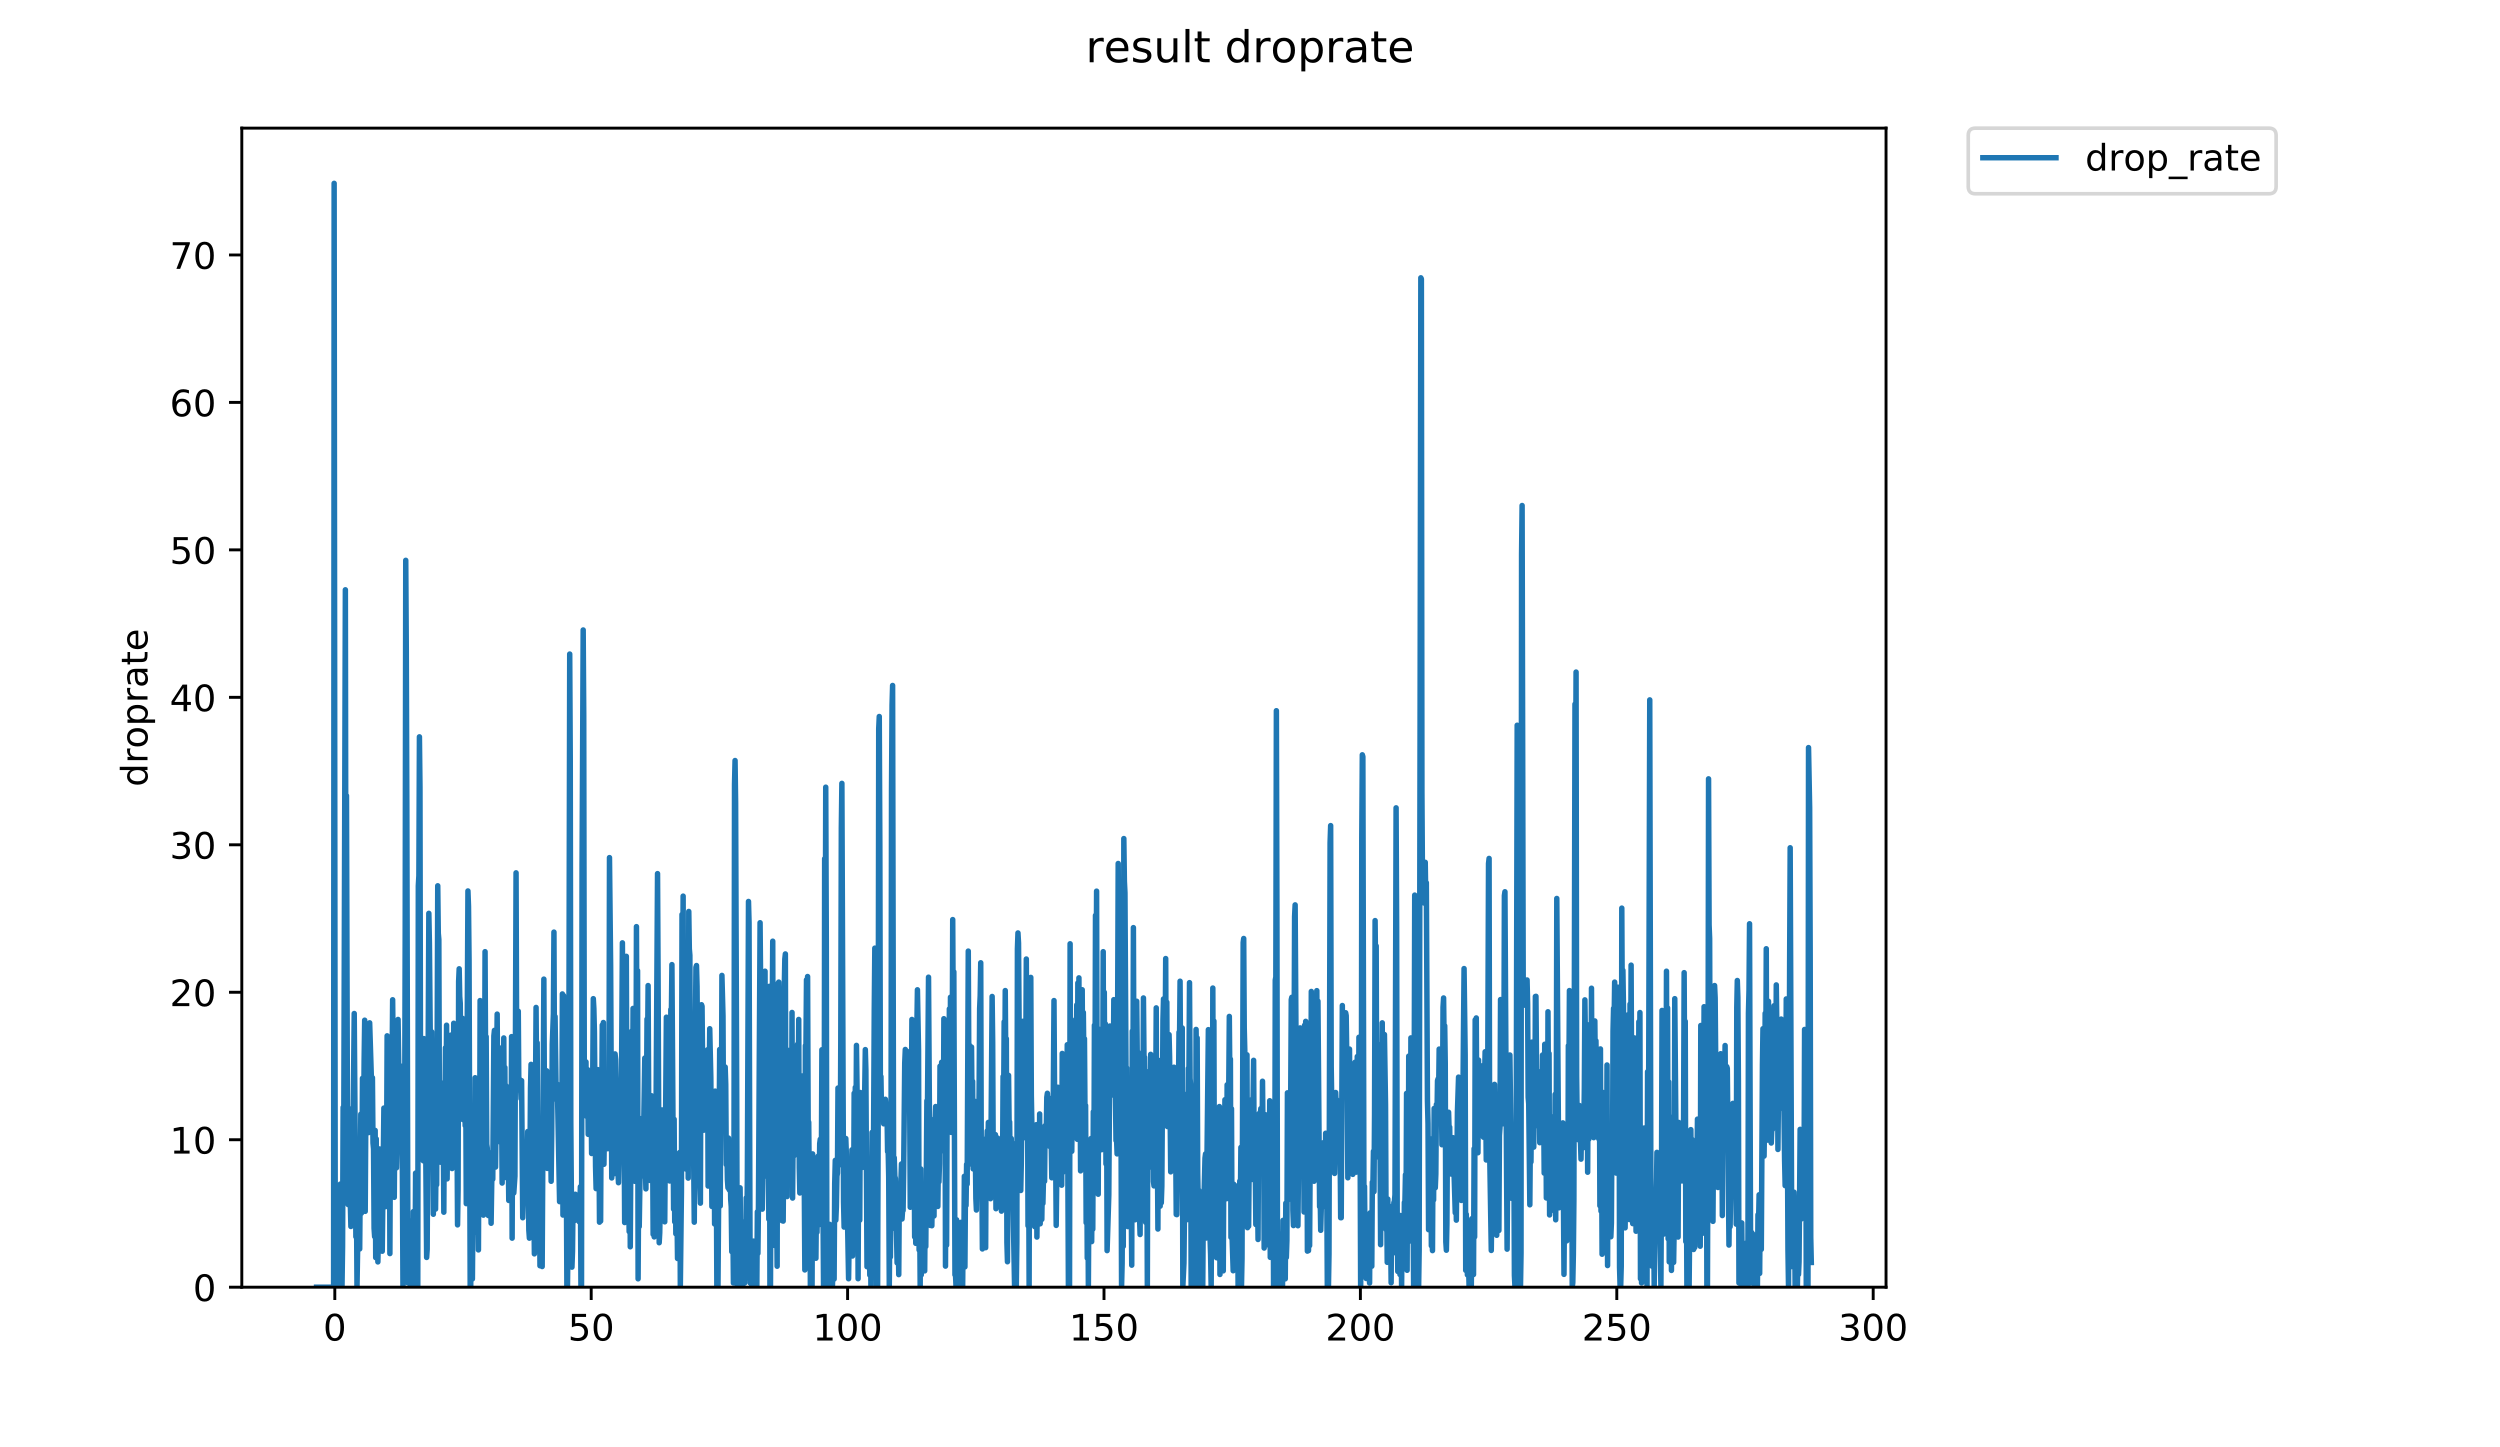<?xml version="1.0" encoding="utf-8" standalone="no"?>
<!DOCTYPE svg PUBLIC "-//W3C//DTD SVG 1.1//EN"
  "http://www.w3.org/Graphics/SVG/1.1/DTD/svg11.dtd">
<!-- Created with matplotlib (https://matplotlib.org/) -->
<svg height="396pt" version="1.1" viewBox="0 0 684 396" width="684pt" xmlns="http://www.w3.org/2000/svg" xmlns:xlink="http://www.w3.org/1999/xlink">
 <defs>
  <style type="text/css">
*{stroke-linecap:butt;stroke-linejoin:round;}
  </style>
 </defs>
 <g id="figure_1">
  <g id="patch_1">
   <path d="M 0 396 
L 684 396 
L 684 0 
L 0 0 
z
" style="fill:#ffffff;"/>
  </g>
  <g id="axes_1">
   <g id="patch_2">
    <path d="M 66.159 352.174 
L 516.019 352.174 
L 516.019 35.062 
L 66.159 35.062 
z
" style="fill:#ffffff;"/>
   </g>
   <g id="matplotlib.axis_1">
    <g id="xtick_1">
     <g id="line2d_1">
      <defs>
       <path d="M 0 0 
L 0 3.5 
" id="m824d5c06f5" style="stroke:#000000;stroke-width:0.8;"/>
      </defs>
      <g>
       <use style="stroke:#000000;stroke-width:0.8;" x="91.603" xlink:href="#m824d5c06f5" y="352.174"/>
      </g>
     </g>
     <g id="text_1">
      <!-- 0 -->
      <defs>
       <path d="M 31.781 66.406 
Q 24.172 66.406 20.328 58.906 
Q 16.5 51.422 16.5 36.375 
Q 16.5 21.391 20.328 13.891 
Q 24.172 6.391 31.781 6.391 
Q 39.453 6.391 43.281 13.891 
Q 47.125 21.391 47.125 36.375 
Q 47.125 51.422 43.281 58.906 
Q 39.453 66.406 31.781 66.406 
z
M 31.781 74.219 
Q 44.047 74.219 50.516 64.516 
Q 56.984 54.828 56.984 36.375 
Q 56.984 17.969 50.516 8.266 
Q 44.047 -1.422 31.781 -1.422 
Q 19.531 -1.422 13.062 8.266 
Q 6.594 17.969 6.594 36.375 
Q 6.594 54.828 13.062 64.516 
Q 19.531 74.219 31.781 74.219 
z
" id="DejaVuSans-48"/>
      </defs>
      <g transform="translate(88.421 366.773)scale(0.1 -0.1)">
       <use xlink:href="#DejaVuSans-48"/>
      </g>
     </g>
    </g>
    <g id="xtick_2">
     <g id="line2d_2">
      <g>
       <use style="stroke:#000000;stroke-width:0.8;" x="161.753" xlink:href="#m824d5c06f5" y="352.174"/>
      </g>
     </g>
     <g id="text_2">
      <!-- 50 -->
      <defs>
       <path d="M 10.797 72.906 
L 49.516 72.906 
L 49.516 64.594 
L 19.828 64.594 
L 19.828 46.734 
Q 21.969 47.469 24.109 47.828 
Q 26.266 48.188 28.422 48.188 
Q 40.625 48.188 47.75 41.5 
Q 54.891 34.812 54.891 23.391 
Q 54.891 11.625 47.562 5.094 
Q 40.234 -1.422 26.906 -1.422 
Q 22.312 -1.422 17.547 -0.641 
Q 12.797 0.141 7.719 1.703 
L 7.719 11.625 
Q 12.109 9.234 16.797 8.062 
Q 21.484 6.891 26.703 6.891 
Q 35.156 6.891 40.078 11.328 
Q 45.016 15.766 45.016 23.391 
Q 45.016 31 40.078 35.438 
Q 35.156 39.891 26.703 39.891 
Q 22.75 39.891 18.812 39.016 
Q 14.891 38.141 10.797 36.281 
z
" id="DejaVuSans-53"/>
      </defs>
      <g transform="translate(155.391 366.773)scale(0.1 -0.1)">
       <use xlink:href="#DejaVuSans-53"/>
       <use x="63.623" xlink:href="#DejaVuSans-48"/>
      </g>
     </g>
    </g>
    <g id="xtick_3">
     <g id="line2d_3">
      <g>
       <use style="stroke:#000000;stroke-width:0.8;" x="231.903" xlink:href="#m824d5c06f5" y="352.174"/>
      </g>
     </g>
     <g id="text_3">
      <!-- 100 -->
      <defs>
       <path d="M 12.406 8.297 
L 28.516 8.297 
L 28.516 63.922 
L 10.984 60.406 
L 10.984 69.391 
L 28.422 72.906 
L 38.281 72.906 
L 38.281 8.297 
L 54.391 8.297 
L 54.391 0 
L 12.406 0 
z
" id="DejaVuSans-49"/>
      </defs>
      <g transform="translate(222.36 366.773)scale(0.1 -0.1)">
       <use xlink:href="#DejaVuSans-49"/>
       <use x="63.623" xlink:href="#DejaVuSans-48"/>
       <use x="127.246" xlink:href="#DejaVuSans-48"/>
      </g>
     </g>
    </g>
    <g id="xtick_4">
     <g id="line2d_4">
      <g>
       <use style="stroke:#000000;stroke-width:0.8;" x="302.054" xlink:href="#m824d5c06f5" y="352.174"/>
      </g>
     </g>
     <g id="text_4">
      <!-- 150 -->
      <g transform="translate(292.51 366.773)scale(0.1 -0.1)">
       <use xlink:href="#DejaVuSans-49"/>
       <use x="63.623" xlink:href="#DejaVuSans-53"/>
       <use x="127.246" xlink:href="#DejaVuSans-48"/>
      </g>
     </g>
    </g>
    <g id="xtick_5">
     <g id="line2d_5">
      <g>
       <use style="stroke:#000000;stroke-width:0.8;" x="372.204" xlink:href="#m824d5c06f5" y="352.174"/>
      </g>
     </g>
     <g id="text_5">
      <!-- 200 -->
      <defs>
       <path d="M 19.188 8.297 
L 53.609 8.297 
L 53.609 0 
L 7.328 0 
L 7.328 8.297 
Q 12.938 14.109 22.625 23.891 
Q 32.328 33.688 34.812 36.531 
Q 39.547 41.844 41.422 45.531 
Q 43.312 49.219 43.312 52.781 
Q 43.312 58.594 39.234 62.25 
Q 35.156 65.922 28.609 65.922 
Q 23.969 65.922 18.812 64.312 
Q 13.672 62.703 7.812 59.422 
L 7.812 69.391 
Q 13.766 71.781 18.938 73 
Q 24.125 74.219 28.422 74.219 
Q 39.75 74.219 46.484 68.547 
Q 53.219 62.891 53.219 53.422 
Q 53.219 48.922 51.531 44.891 
Q 49.859 40.875 45.406 35.406 
Q 44.188 33.984 37.641 27.219 
Q 31.109 20.453 19.188 8.297 
z
" id="DejaVuSans-50"/>
      </defs>
      <g transform="translate(362.66 366.773)scale(0.1 -0.1)">
       <use xlink:href="#DejaVuSans-50"/>
       <use x="63.623" xlink:href="#DejaVuSans-48"/>
       <use x="127.246" xlink:href="#DejaVuSans-48"/>
      </g>
     </g>
    </g>
    <g id="xtick_6">
     <g id="line2d_6">
      <g>
       <use style="stroke:#000000;stroke-width:0.8;" x="442.355" xlink:href="#m824d5c06f5" y="352.174"/>
      </g>
     </g>
     <g id="text_6">
      <!-- 250 -->
      <g transform="translate(432.811 366.773)scale(0.1 -0.1)">
       <use xlink:href="#DejaVuSans-50"/>
       <use x="63.623" xlink:href="#DejaVuSans-53"/>
       <use x="127.246" xlink:href="#DejaVuSans-48"/>
      </g>
     </g>
    </g>
    <g id="xtick_7">
     <g id="line2d_7">
      <g>
       <use style="stroke:#000000;stroke-width:0.8;" x="512.505" xlink:href="#m824d5c06f5" y="352.174"/>
      </g>
     </g>
     <g id="text_7">
      <!-- 300 -->
      <defs>
       <path d="M 40.578 39.312 
Q 47.656 37.797 51.625 33 
Q 55.609 28.219 55.609 21.188 
Q 55.609 10.406 48.188 4.484 
Q 40.766 -1.422 27.094 -1.422 
Q 22.516 -1.422 17.656 -0.516 
Q 12.797 0.391 7.625 2.203 
L 7.625 11.719 
Q 11.719 9.328 16.594 8.109 
Q 21.484 6.891 26.812 6.891 
Q 36.078 6.891 40.938 10.547 
Q 45.797 14.203 45.797 21.188 
Q 45.797 27.641 41.281 31.266 
Q 36.766 34.906 28.719 34.906 
L 20.219 34.906 
L 20.219 43.016 
L 29.109 43.016 
Q 36.375 43.016 40.234 45.922 
Q 44.094 48.828 44.094 54.297 
Q 44.094 59.906 40.109 62.906 
Q 36.141 65.922 28.719 65.922 
Q 24.656 65.922 20.016 65.031 
Q 15.375 64.156 9.812 62.312 
L 9.812 71.094 
Q 15.438 72.656 20.344 73.438 
Q 25.25 74.219 29.594 74.219 
Q 40.828 74.219 47.359 69.109 
Q 53.906 64.016 53.906 55.328 
Q 53.906 49.266 50.438 45.094 
Q 46.969 40.922 40.578 39.312 
z
" id="DejaVuSans-51"/>
      </defs>
      <g transform="translate(502.961 366.773)scale(0.1 -0.1)">
       <use xlink:href="#DejaVuSans-51"/>
       <use x="63.623" xlink:href="#DejaVuSans-48"/>
       <use x="127.246" xlink:href="#DejaVuSans-48"/>
      </g>
     </g>
    </g>
   </g>
   <g id="matplotlib.axis_2">
    <g id="ytick_1">
     <g id="line2d_8">
      <defs>
       <path d="M 0 0 
L -3.5 0 
" id="mb97e594f92" style="stroke:#000000;stroke-width:0.8;"/>
      </defs>
      <g>
       <use style="stroke:#000000;stroke-width:0.8;" x="66.159" xlink:href="#mb97e594f92" y="352.174"/>
      </g>
     </g>
     <g id="text_8">
      <!-- 0 -->
      <g transform="translate(52.796 355.973)scale(0.1 -0.1)">
       <use xlink:href="#DejaVuSans-48"/>
      </g>
     </g>
    </g>
    <g id="ytick_2">
     <g id="line2d_9">
      <g>
       <use style="stroke:#000000;stroke-width:0.8;" x="66.159" xlink:href="#mb97e594f92" y="311.829"/>
      </g>
     </g>
     <g id="text_9">
      <!-- 10 -->
      <g transform="translate(46.434 315.628)scale(0.1 -0.1)">
       <use xlink:href="#DejaVuSans-49"/>
       <use x="63.623" xlink:href="#DejaVuSans-48"/>
      </g>
     </g>
    </g>
    <g id="ytick_3">
     <g id="line2d_10">
      <g>
       <use style="stroke:#000000;stroke-width:0.8;" x="66.159" xlink:href="#mb97e594f92" y="271.484"/>
      </g>
     </g>
     <g id="text_10">
      <!-- 20 -->
      <g transform="translate(46.434 275.283)scale(0.1 -0.1)">
       <use xlink:href="#DejaVuSans-50"/>
       <use x="63.623" xlink:href="#DejaVuSans-48"/>
      </g>
     </g>
    </g>
    <g id="ytick_4">
     <g id="line2d_11">
      <g>
       <use style="stroke:#000000;stroke-width:0.8;" x="66.159" xlink:href="#mb97e594f92" y="231.139"/>
      </g>
     </g>
     <g id="text_11">
      <!-- 30 -->
      <g transform="translate(46.434 234.938)scale(0.1 -0.1)">
       <use xlink:href="#DejaVuSans-51"/>
       <use x="63.623" xlink:href="#DejaVuSans-48"/>
      </g>
     </g>
    </g>
    <g id="ytick_5">
     <g id="line2d_12">
      <g>
       <use style="stroke:#000000;stroke-width:0.8;" x="66.159" xlink:href="#mb97e594f92" y="190.794"/>
      </g>
     </g>
     <g id="text_12">
      <!-- 40 -->
      <defs>
       <path d="M 37.797 64.312 
L 12.891 25.391 
L 37.797 25.391 
z
M 35.203 72.906 
L 47.609 72.906 
L 47.609 25.391 
L 58.016 25.391 
L 58.016 17.188 
L 47.609 17.188 
L 47.609 0 
L 37.797 0 
L 37.797 17.188 
L 4.891 17.188 
L 4.891 26.703 
z
" id="DejaVuSans-52"/>
      </defs>
      <g transform="translate(46.434 194.593)scale(0.1 -0.1)">
       <use xlink:href="#DejaVuSans-52"/>
       <use x="63.623" xlink:href="#DejaVuSans-48"/>
      </g>
     </g>
    </g>
    <g id="ytick_6">
     <g id="line2d_13">
      <g>
       <use style="stroke:#000000;stroke-width:0.8;" x="66.159" xlink:href="#mb97e594f92" y="150.449"/>
      </g>
     </g>
     <g id="text_13">
      <!-- 50 -->
      <g transform="translate(46.434 154.248)scale(0.1 -0.1)">
       <use xlink:href="#DejaVuSans-53"/>
       <use x="63.623" xlink:href="#DejaVuSans-48"/>
      </g>
     </g>
    </g>
    <g id="ytick_7">
     <g id="line2d_14">
      <g>
       <use style="stroke:#000000;stroke-width:0.8;" x="66.159" xlink:href="#mb97e594f92" y="110.104"/>
      </g>
     </g>
     <g id="text_14">
      <!-- 60 -->
      <defs>
       <path d="M 33.016 40.375 
Q 26.375 40.375 22.484 35.828 
Q 18.609 31.297 18.609 23.391 
Q 18.609 15.531 22.484 10.953 
Q 26.375 6.391 33.016 6.391 
Q 39.656 6.391 43.531 10.953 
Q 47.406 15.531 47.406 23.391 
Q 47.406 31.297 43.531 35.828 
Q 39.656 40.375 33.016 40.375 
z
M 52.594 71.297 
L 52.594 62.312 
Q 48.875 64.062 45.094 64.984 
Q 41.312 65.922 37.594 65.922 
Q 27.828 65.922 22.672 59.328 
Q 17.531 52.734 16.797 39.406 
Q 19.672 43.656 24.016 45.922 
Q 28.375 48.188 33.594 48.188 
Q 44.578 48.188 50.953 41.516 
Q 57.328 34.859 57.328 23.391 
Q 57.328 12.156 50.688 5.359 
Q 44.047 -1.422 33.016 -1.422 
Q 20.359 -1.422 13.672 8.266 
Q 6.984 17.969 6.984 36.375 
Q 6.984 53.656 15.188 63.938 
Q 23.391 74.219 37.203 74.219 
Q 40.922 74.219 44.703 73.484 
Q 48.484 72.75 52.594 71.297 
z
" id="DejaVuSans-54"/>
      </defs>
      <g transform="translate(46.434 113.903)scale(0.1 -0.1)">
       <use xlink:href="#DejaVuSans-54"/>
       <use x="63.623" xlink:href="#DejaVuSans-48"/>
      </g>
     </g>
    </g>
    <g id="ytick_8">
     <g id="line2d_15">
      <g>
       <use style="stroke:#000000;stroke-width:0.8;" x="66.159" xlink:href="#mb97e594f92" y="69.759"/>
      </g>
     </g>
     <g id="text_15">
      <!-- 70 -->
      <defs>
       <path d="M 8.203 72.906 
L 55.078 72.906 
L 55.078 68.703 
L 28.609 0 
L 18.312 0 
L 43.219 64.594 
L 8.203 64.594 
z
" id="DejaVuSans-55"/>
      </defs>
      <g transform="translate(46.434 73.558)scale(0.1 -0.1)">
       <use xlink:href="#DejaVuSans-55"/>
       <use x="63.623" xlink:href="#DejaVuSans-48"/>
      </g>
     </g>
    </g>
    <g id="text_16">
     <!-- droprate -->
     <defs>
      <path d="M 45.406 46.391 
L 45.406 75.984 
L 54.391 75.984 
L 54.391 0 
L 45.406 0 
L 45.406 8.203 
Q 42.578 3.328 38.25 0.953 
Q 33.938 -1.422 27.875 -1.422 
Q 17.969 -1.422 11.734 6.484 
Q 5.516 14.406 5.516 27.297 
Q 5.516 40.188 11.734 48.094 
Q 17.969 56 27.875 56 
Q 33.938 56 38.25 53.625 
Q 42.578 51.266 45.406 46.391 
z
M 14.797 27.297 
Q 14.797 17.391 18.875 11.75 
Q 22.953 6.109 30.078 6.109 
Q 37.203 6.109 41.297 11.75 
Q 45.406 17.391 45.406 27.297 
Q 45.406 37.203 41.297 42.844 
Q 37.203 48.484 30.078 48.484 
Q 22.953 48.484 18.875 42.844 
Q 14.797 37.203 14.797 27.297 
z
" id="DejaVuSans-100"/>
      <path d="M 41.109 46.297 
Q 39.594 47.172 37.812 47.578 
Q 36.031 48 33.891 48 
Q 26.266 48 22.188 43.047 
Q 18.109 38.094 18.109 28.812 
L 18.109 0 
L 9.078 0 
L 9.078 54.688 
L 18.109 54.688 
L 18.109 46.188 
Q 20.953 51.172 25.484 53.578 
Q 30.031 56 36.531 56 
Q 37.453 56 38.578 55.875 
Q 39.703 55.766 41.062 55.516 
z
" id="DejaVuSans-114"/>
      <path d="M 30.609 48.391 
Q 23.391 48.391 19.188 42.75 
Q 14.984 37.109 14.984 27.297 
Q 14.984 17.484 19.156 11.844 
Q 23.344 6.203 30.609 6.203 
Q 37.797 6.203 41.984 11.859 
Q 46.188 17.531 46.188 27.297 
Q 46.188 37.016 41.984 42.703 
Q 37.797 48.391 30.609 48.391 
z
M 30.609 56 
Q 42.328 56 49.016 48.375 
Q 55.719 40.766 55.719 27.297 
Q 55.719 13.875 49.016 6.219 
Q 42.328 -1.422 30.609 -1.422 
Q 18.844 -1.422 12.172 6.219 
Q 5.516 13.875 5.516 27.297 
Q 5.516 40.766 12.172 48.375 
Q 18.844 56 30.609 56 
z
" id="DejaVuSans-111"/>
      <path d="M 18.109 8.203 
L 18.109 -20.797 
L 9.078 -20.797 
L 9.078 54.688 
L 18.109 54.688 
L 18.109 46.391 
Q 20.953 51.266 25.266 53.625 
Q 29.594 56 35.594 56 
Q 45.562 56 51.781 48.094 
Q 58.016 40.188 58.016 27.297 
Q 58.016 14.406 51.781 6.484 
Q 45.562 -1.422 35.594 -1.422 
Q 29.594 -1.422 25.266 0.953 
Q 20.953 3.328 18.109 8.203 
z
M 48.688 27.297 
Q 48.688 37.203 44.609 42.844 
Q 40.531 48.484 33.406 48.484 
Q 26.266 48.484 22.188 42.844 
Q 18.109 37.203 18.109 27.297 
Q 18.109 17.391 22.188 11.75 
Q 26.266 6.109 33.406 6.109 
Q 40.531 6.109 44.609 11.75 
Q 48.688 17.391 48.688 27.297 
z
" id="DejaVuSans-112"/>
      <path d="M 34.281 27.484 
Q 23.391 27.484 19.188 25 
Q 14.984 22.516 14.984 16.5 
Q 14.984 11.719 18.141 8.906 
Q 21.297 6.109 26.703 6.109 
Q 34.188 6.109 38.703 11.406 
Q 43.219 16.703 43.219 25.484 
L 43.219 27.484 
z
M 52.203 31.203 
L 52.203 0 
L 43.219 0 
L 43.219 8.297 
Q 40.141 3.328 35.547 0.953 
Q 30.953 -1.422 24.312 -1.422 
Q 15.922 -1.422 10.953 3.297 
Q 6 8.016 6 15.922 
Q 6 25.141 12.172 29.828 
Q 18.359 34.516 30.609 34.516 
L 43.219 34.516 
L 43.219 35.406 
Q 43.219 41.609 39.141 45 
Q 35.062 48.391 27.688 48.391 
Q 23 48.391 18.547 47.266 
Q 14.109 46.141 10.016 43.891 
L 10.016 52.203 
Q 14.938 54.109 19.578 55.047 
Q 24.219 56 28.609 56 
Q 40.484 56 46.344 49.844 
Q 52.203 43.703 52.203 31.203 
z
" id="DejaVuSans-97"/>
      <path d="M 18.312 70.219 
L 18.312 54.688 
L 36.812 54.688 
L 36.812 47.703 
L 18.312 47.703 
L 18.312 18.016 
Q 18.312 11.328 20.141 9.422 
Q 21.969 7.516 27.594 7.516 
L 36.812 7.516 
L 36.812 0 
L 27.594 0 
Q 17.188 0 13.234 3.875 
Q 9.281 7.766 9.281 18.016 
L 9.281 47.703 
L 2.688 47.703 
L 2.688 54.688 
L 9.281 54.688 
L 9.281 70.219 
z
" id="DejaVuSans-116"/>
      <path d="M 56.203 29.594 
L 56.203 25.203 
L 14.891 25.203 
Q 15.484 15.922 20.484 11.062 
Q 25.484 6.203 34.422 6.203 
Q 39.594 6.203 44.453 7.469 
Q 49.312 8.734 54.109 11.281 
L 54.109 2.781 
Q 49.266 0.734 44.188 -0.344 
Q 39.109 -1.422 33.891 -1.422 
Q 20.797 -1.422 13.156 6.188 
Q 5.516 13.812 5.516 26.812 
Q 5.516 40.234 12.766 48.109 
Q 20.016 56 32.328 56 
Q 43.359 56 49.781 48.891 
Q 56.203 41.797 56.203 29.594 
z
M 47.219 32.234 
Q 47.125 39.594 43.094 43.984 
Q 39.062 48.391 32.422 48.391 
Q 24.906 48.391 20.391 44.141 
Q 15.875 39.891 15.188 32.172 
z
" id="DejaVuSans-101"/>
     </defs>
     <g transform="translate(40.354 215.236)rotate(-90)scale(0.1 -0.1)">
      <use xlink:href="#DejaVuSans-100"/>
      <use x="63.477" xlink:href="#DejaVuSans-114"/>
      <use x="104.559" xlink:href="#DejaVuSans-111"/>
      <use x="165.74" xlink:href="#DejaVuSans-112"/>
      <use x="229.217" xlink:href="#DejaVuSans-114"/>
      <use x="270.33" xlink:href="#DejaVuSans-97"/>
      <use x="331.609" xlink:href="#DejaVuSans-116"/>
      <use x="370.818" xlink:href="#DejaVuSans-101"/>
     </g>
    </g>
   </g>
   <g id="line2d_16">
    <path clip-path="url(#p76709bcc01)" d="M 86.607 352.174 
L 91.273 352.174 
L 91.421 50.163 
L 91.716 338.1 
L 91.866 343.031 
L 92.018 341.07 
L 92.174 325.791 
L 92.327 352.174 
L 92.482 329.025 
L 92.637 352.174 
L 92.792 332.494 
L 92.947 352.174 
L 93.103 323.969 
L 93.259 352.174 
L 93.415 343.38 
L 93.57 352.174 
L 93.725 341.06 
L 93.881 302.973 
L 94.035 315.698 
L 94.492 161.369 
L 94.643 261.765 
L 94.795 217.691 
L 95.097 319.99 
L 95.248 329.572 
L 95.549 317.141 
L 96 335.562 
L 96.31 303.271 
L 96.612 307.346 
L 96.916 277.296 
L 97.366 338.381 
L 97.516 326.5 
L 97.673 352.174 
L 98.115 325.433 
L 98.264 331.125 
L 98.411 341.71 
L 98.717 304.842 
L 98.869 331.945 
L 99.021 320.619 
L 99.174 295.019 
L 99.323 328.105 
L 99.622 290.364 
L 99.775 279.126 
L 99.923 331.425 
L 100.223 284.177 
L 100.379 286.959 
L 100.534 309.184 
L 100.685 308.988 
L 100.834 309.886 
L 101.138 279.847 
L 101.739 299.059 
L 101.895 294.853 
L 102.051 312.706 
L 102.2 314.351 
L 102.348 336.036 
L 102.497 338.342 
L 102.645 309.279 
L 102.793 344.082 
L 102.941 311.597 
L 103.089 342.926 
L 103.238 336.036 
L 103.387 345.258 
L 103.684 331.425 
L 103.833 314.351 
L 103.982 315.182 
L 104.131 317.593 
L 104.28 332.634 
L 104.433 326.742 
L 104.58 342.334 
L 105.029 303.168 
L 105.177 312.87 
L 105.324 303.482 
L 105.472 330.147 
L 105.62 312.643 
L 105.767 316.131 
L 105.917 283.404 
L 106.071 307.594 
L 106.222 287.395 
L 106.373 310.243 
L 106.523 296.329 
L 106.672 342.979 
L 106.819 311.48 
L 106.969 325.887 
L 107.424 273.536 
L 107.721 302.465 
L 107.874 327.587 
L 108.027 306.098 
L 108.174 310.558 
L 108.322 302.034 
L 108.469 319.525 
L 108.617 311.363 
L 108.912 278.925 
L 109.207 299.854 
L 109.354 296.366 
L 109.501 313.695 
L 109.796 291.715 
L 110.091 320.85 
L 110.249 352.174 
L 110.404 346.586 
L 110.559 334.537 
L 110.711 309.23 
L 110.862 254.712 
L 111.011 153.306 
L 111.161 177.957 
L 111.311 221.882 
L 111.613 351.018 
L 111.763 343.031 
L 112.058 349.849 
L 112.205 342.846 
L 112.352 352.174 
L 112.504 334.042 
L 112.652 349.855 
L 112.805 339.847 
L 112.957 348.793 
L 113.106 331.484 
L 113.258 342.032 
L 113.556 347.523 
L 113.704 320.962 
L 113.851 352.174 
L 113.998 340.514 
L 114.149 352.174 
L 114.304 352.174 
L 114.452 242.353 
L 114.606 239.609 
L 114.755 201.599 
L 114.905 215.411 
L 115.058 300.334 
L 115.211 309.706 
L 115.365 286.419 
L 115.52 316.411 
L 115.671 296.643 
L 115.82 317.593 
L 115.968 284.164 
L 116.123 310.938 
L 116.28 290.946 
L 116.728 344.035 
L 116.876 341.8 
L 117.33 249.891 
L 117.484 258.036 
L 117.791 291.319 
L 118.098 282.303 
L 118.253 304.514 
L 118.405 307.346 
L 118.56 332.223 
L 118.709 317.789 
L 118.857 322.204 
L 119.011 323.036 
L 119.164 330.808 
L 119.314 317.141 
L 119.466 324.157 
L 119.766 242.353 
L 119.915 255.346 
L 120.065 257.043 
L 120.219 303.271 
L 120.368 296.012 
L 120.519 317.983 
L 120.667 299.149 
L 120.822 309.94 
L 120.971 308.496 
L 121.126 316.706 
L 121.278 308.467 
L 121.429 331.66 
L 121.579 303.168 
L 121.73 304.442 
L 121.879 286.657 
L 122.03 301.033 
L 122.178 280.501 
L 122.328 322.542 
L 122.48 308.988 
L 122.629 316.744 
L 122.781 286.628 
L 123.078 318.553 
L 123.381 283.208 
L 123.68 319.713 
L 123.836 305.75 
L 123.991 312.491 
L 124.14 279.966 
L 124.288 308.246 
L 124.436 292.061 
L 124.585 291.08 
L 124.734 283.011 
L 124.884 305.315 
L 125.033 308.371 
L 125.184 335.127 
L 125.332 325.586 
L 125.481 268.504 
L 125.631 265.066 
L 125.779 272.637 
L 125.927 274.498 
L 126.075 293.048 
L 126.223 281.454 
L 126.371 292.061 
L 126.521 278.611 
L 126.67 306.328 
L 126.819 291.254 
L 126.969 305.447 
L 127.123 281.374 
L 127.273 307.976 
L 127.423 296.171 
L 127.573 329.316 
L 128.029 243.768 
L 128.18 247.912 
L 128.334 262.767 
L 128.641 352.174 
L 128.792 352.174 
L 128.942 304.172 
L 129.248 349.92 
L 129.549 314.351 
L 129.7 328.442 
L 129.851 329.38 
L 130 294.866 
L 130.298 337.189 
L 130.448 322.374 
L 130.6 324 
L 130.749 323.601 
L 130.902 341.975 
L 131.056 307.215 
L 131.207 325.051 
L 131.358 273.757 
L 131.508 275.815 
L 131.66 300.189 
L 131.963 305.84 
L 132.259 332.465 
L 132.409 304.307 
L 132.561 304.442 
L 132.711 260.378 
L 132.863 291.148 
L 133.016 283.621 
L 133.169 313.059 
L 133.317 314.135 
L 133.615 332.578 
L 133.766 320.353 
L 133.916 319.03 
L 134.065 326.887 
L 134.22 327.79 
L 134.369 334.684 
L 134.668 315.171 
L 134.819 322.626 
L 135.122 283.43 
L 135.273 281.91 
L 135.577 319.309 
L 136.026 277.461 
L 136.177 300.743 
L 136.328 292.278 
L 136.476 308.246 
L 136.624 295.367 
L 136.928 312.491 
L 137.08 302.726 
L 137.234 303 
L 137.384 323.682 
L 137.533 286.469 
L 137.682 311.944 
L 137.833 283.985 
L 137.981 310.558 
L 138.129 292.061 
L 138.284 322.165 
L 138.439 297.058 
L 138.59 321.575 
L 138.742 301.461 
L 138.894 320.619 
L 139.046 316.112 
L 139.198 328.442 
L 139.353 322.33 
L 139.506 326.326 
L 139.658 316.943 
L 139.813 318.831 
L 139.966 283.621 
L 140.119 338.763 
L 140.271 302.864 
L 140.575 326.398 
L 140.885 321.794 
L 141.194 238.808 
L 141.345 281.91 
L 141.649 291.6 
L 141.801 276.668 
L 141.951 297.314 
L 142.101 295.19 
L 142.251 298.457 
L 142.404 296.953 
L 142.557 300.622 
L 142.708 295.669 
L 143.016 333.175 
L 143.17 327.723 
L 143.321 317.042 
L 143.473 320.531 
L 143.623 326.959 
L 143.777 318.553 
L 143.929 325.352 
L 144.081 326.109 
L 144.383 309.588 
L 144.687 336.571 
L 144.842 338.763 
L 145.144 297.776 
L 145.299 291.213 
L 145.451 301.602 
L 145.6 299.451 
L 145.75 300.743 
L 146.206 343.057 
L 146.668 275.639 
L 146.82 295.983 
L 146.97 285.31 
L 147.276 342.116 
L 147.582 326.398 
L 147.733 346.31 
L 147.884 317.141 
L 148.036 331.775 
L 148.186 331.718 
L 148.338 346.524 
L 148.799 267.888 
L 148.952 300.907 
L 149.105 292.777 
L 149.258 313.167 
L 149.568 292.972 
L 149.72 319.674 
L 150.027 306.48 
L 150.182 315.497 
L 150.333 301.319 
L 150.486 300.765 
L 150.794 323.197 
L 150.947 310.318 
L 151.103 285.671 
L 151.408 277.377 
L 151.558 255.026 
L 151.712 292.777 
L 151.866 278.116 
L 152.177 300.786 
L 152.481 296.643 
L 153.101 328.77 
L 153.255 309.066 
L 153.41 327.723 
L 153.563 309.823 
L 153.717 311.941 
L 153.866 271.943 
L 154.023 332.44 
L 154.177 272.371 
L 154.329 299.207 
L 154.478 285.507 
L 154.632 284.19 
L 154.786 286.419 
L 155.098 352.174 
L 155.254 352.174 
L 155.566 327.162 
L 155.873 178.948 
L 156.022 207.757 
L 156.171 307.218 
L 156.483 346.693 
L 156.639 342.307 
L 156.795 327.027 
L 157.1 329.572 
L 157.251 333.939 
L 157.406 326.751 
L 157.562 330.128 
L 157.866 328.241 
L 158.017 328.308 
L 158.172 333.332 
L 158.327 332.332 
L 158.48 334.293 
L 158.791 324.691 
L 158.946 352.174 
L 159.102 352.174 
L 159.254 237.062 
L 159.56 172.364 
L 159.71 195.852 
L 159.86 294.05 
L 160.017 302.839 
L 160.168 290.536 
L 160.322 290.536 
L 160.48 305.413 
L 160.785 292.649 
L 160.936 310.36 
L 161.089 293.736 
L 161.244 306.855 
L 161.399 309.066 
L 161.709 298.825 
L 161.864 315.598 
L 162.017 315.191 
L 162.328 273.238 
L 162.481 275.967 
L 162.633 282.303 
L 162.941 319.104 
L 163.093 325.203 
L 163.248 300.223 
L 163.403 302.297 
L 163.559 292.649 
L 163.869 312.163 
L 164.022 334.391 
L 164.177 332.058 
L 164.328 334.092 
L 164.48 302.864 
L 164.63 301.599 
L 164.782 280.45 
L 164.933 284.933 
L 165.082 279.76 
L 165.235 318.553 
L 165.539 298.53 
L 165.688 308.496 
L 165.837 309.645 
L 165.988 303.168 
L 166.141 314.281 
L 166.295 314.281 
L 166.448 296.139 
L 166.603 308.947 
L 166.754 234.643 
L 167.069 264.326 
L 167.372 322.289 
L 167.524 310.124 
L 167.674 314.564 
L 167.825 300.189 
L 167.981 321.14 
L 168.129 292.404 
L 168.279 288.352 
L 168.437 289.853 
L 169.059 320.294 
L 169.215 323.592 
L 169.517 308.345 
L 169.671 311.051 
L 169.823 310.36 
L 169.978 304.774 
L 170.288 257.962 
L 170.599 310.626 
L 170.751 307.096 
L 170.906 334.489 
L 171.055 299.6 
L 171.208 295.983 
L 171.361 261.649 
L 171.516 307.96 
L 171.666 307.474 
L 171.834 325.618 
L 171.986 325.203 
L 172.137 336.972 
L 172.285 302.323 
L 172.441 341.121 
L 172.597 315.798 
L 172.75 319.943 
L 172.899 282.059 
L 173.053 308.709 
L 173.209 275.906 
L 173.365 306.128 
L 173.518 296.295 
L 173.672 323.197 
L 173.823 309.109 
L 173.976 308.345 
L 174.131 253.528 
L 174.285 292.322 
L 174.435 265.558 
L 174.585 349.888 
L 174.739 323.277 
L 174.895 335.594 
L 175.348 306.066 
L 175.501 321.831 
L 175.651 319.309 
L 175.804 312.731 
L 175.957 318.553 
L 176.413 289.491 
L 176.565 319.401 
L 176.718 325.278 
L 177.025 278.82 
L 177.172 287.437 
L 177.322 269.65 
L 177.474 300.189 
L 177.627 301.743 
L 177.779 322.955 
L 177.932 301.743 
L 178.085 319.584 
L 178.238 299.793 
L 178.391 318.366 
L 178.542 310.243 
L 178.696 337.726 
L 178.849 329.635 
L 178.998 338.42 
L 179.15 309.23 
L 179.3 312.643 
L 179.45 310.912 
L 179.902 239.025 
L 180.05 266.629 
L 180.355 340.015 
L 180.503 337.274 
L 181.113 303.672 
L 181.267 315.396 
L 181.567 318.08 
L 181.872 334.293 
L 182.323 278.303 
L 182.474 293.243 
L 182.624 292.742 
L 182.775 310.124 
L 182.924 295.852 
L 183.231 323.117 
L 183.383 321.746 
L 183.536 276.178 
L 183.687 277.885 
L 183.836 263.919 
L 184.294 330.822 
L 184.447 306.226 
L 184.601 334.293 
L 184.754 315.497 
L 184.907 337.565 
L 185.062 325.573 
L 185.216 331.057 
L 185.372 344.329 
L 185.672 323.52 
L 185.828 335.548 
L 185.98 315.294 
L 186.136 352.174 
L 186.441 325.961 
L 186.596 250.203 
L 186.752 279.619 
L 186.905 245.182 
L 187.059 313.381 
L 187.214 280.327 
L 187.367 319.764 
L 187.522 303.271 
L 187.675 313.167 
L 187.829 284.19 
L 187.984 320.031 
L 188.139 300.223 
L 188.294 322.33 
L 188.449 249.377 
L 188.599 259.598 
L 188.748 261.369 
L 188.898 307.851 
L 189.046 295.529 
L 189.195 310.676 
L 189.345 297.314 
L 189.798 318.46 
L 189.952 334.391 
L 190.259 281.176 
L 190.41 264.665 
L 190.559 264.17 
L 190.712 269.906 
L 191.011 308.62 
L 191.165 304.251 
L 191.472 323.67 
L 191.627 329.186 
L 191.778 282.303 
L 191.93 274.894 
L 192.081 275.327 
L 192.381 305.84 
L 192.532 309.23 
L 192.687 304.644 
L 192.835 305.933 
L 192.989 301.743 
L 193.14 287.577 
L 193.291 299.896 
L 193.591 287.212 
L 193.739 324.509 
L 194.182 281.454 
L 194.48 294.866 
L 194.775 330.083 
L 195.217 319.713 
L 195.364 299.854 
L 195.513 334.883 
L 195.667 298.53 
L 195.819 316.212 
L 195.974 317.218 
L 196.129 352.174 
L 196.438 352.174 
L 196.748 311.051 
L 196.903 287.137 
L 197.057 329.946 
L 197.213 298.16 
L 197.368 308.1 
L 197.516 266.873 
L 197.812 277.976 
L 197.963 308.988 
L 198.41 291.941 
L 198.561 296.643 
L 198.715 318.646 
L 198.867 313.858 
L 199.018 322.709 
L 199.169 324.975 
L 199.32 311.376 
L 199.467 325.433 
L 199.616 325.662 
L 199.766 317.887 
L 199.916 328.105 
L 200.063 330.147 
L 200.212 342.452 
L 200.36 319.713 
L 200.664 351.031 
L 200.815 320.442 
L 200.963 214.608 
L 201.112 208.085 
L 201.263 219.58 
L 201.562 299.3 
L 201.711 352.174 
L 201.861 352.174 
L 202.017 336.826 
L 202.173 352.174 
L 202.33 352.174 
L 202.488 324.988 
L 202.646 339.125 
L 202.801 335.729 
L 203.11 352.174 
L 203.258 342.979 
L 203.71 351.057 
L 203.862 334.143 
L 204.016 349.829 
L 204.17 327.723 
L 204.325 337.805 
L 204.475 322.374 
L 204.787 246.64 
L 204.938 252.445 
L 205.235 351.025 
L 205.383 347.55 
L 205.539 346.647 
L 205.695 352.174 
L 205.851 349.976 
L 206.005 341.121 
L 206.155 339.566 
L 206.453 341.829 
L 206.604 346.476 
L 206.755 339.708 
L 207.066 352.174 
L 207.215 331.543 
L 207.363 342.926 
L 207.511 329.955 
L 207.957 252.458 
L 208.11 269.473 
L 208.261 314.564 
L 208.408 305.933 
L 208.562 330.822 
L 208.865 313.381 
L 209.014 266.873 
L 209.162 283.011 
L 209.311 265.721 
L 209.46 314.243 
L 209.609 294.538 
L 209.757 312.757 
L 209.905 308.246 
L 210.053 322.031 
L 210.2 309.402 
L 210.348 333.571 
L 210.496 269.861 
L 210.648 352.174 
L 210.803 352.174 
L 211.113 273.479 
L 211.268 278.319 
L 211.42 257.51 
L 211.57 323.601 
L 211.869 340.745 
L 212.323 308.371 
L 212.625 346.443 
L 212.773 283.011 
L 212.921 268.941 
L 213.069 268.702 
L 213.365 301.309 
L 213.52 299.793 
L 213.672 306.098 
L 213.972 333.991 
L 214.126 320.707 
L 214.277 334.092 
L 214.426 313.358 
L 214.575 270.331 
L 214.726 262.392 
L 214.876 260.999 
L 215.028 319.401 
L 215.18 303.443 
L 215.331 327.381 
L 215.484 290.192 
L 215.636 311.717 
L 215.787 287.395 
L 215.939 314.985 
L 216.09 303.579 
L 216.242 321.489 
L 216.392 293.077 
L 216.542 317.887 
L 216.698 277.011 
L 216.852 327.79 
L 217.003 310.124 
L 217.156 316.312 
L 217.312 292.486 
L 217.618 302.864 
L 217.769 314.88 
L 217.92 302.169 
L 218.071 315.909 
L 218.223 285.684 
L 218.375 302.588 
L 218.528 278.922 
L 218.679 319.401 
L 218.832 326.398 
L 218.986 323.197 
L 219.141 296.907 
L 219.294 303.984 
L 219.444 294.377 
L 219.597 310.593 
L 219.746 307.346 
L 220.052 324.157 
L 220.201 347.455 
L 220.352 286.072 
L 220.505 286.993 
L 220.655 268.075 
L 220.806 293.885 
L 220.957 267.178 
L 221.108 306.715 
L 221.263 306.979 
L 221.412 323.52 
L 221.562 316.44 
L 221.715 352.174 
L 222.179 352.174 
L 222.329 315.704 
L 222.629 338.459 
L 222.781 340.167 
L 222.93 326.025 
L 223.233 344.263 
L 223.38 328.921 
L 223.529 337.146 
L 223.825 316.338 
L 223.975 335.127 
L 224.272 312.87 
L 224.42 311.714 
L 224.568 329.826 
L 224.717 319.806 
L 224.868 287.212 
L 225.322 352.174 
L 225.475 339.778 
L 225.623 234.932 
L 225.772 275.877 
L 225.92 215.372 
L 226.078 257.309 
L 226.236 352.174 
L 226.392 352.174 
L 226.543 345.393 
L 226.698 345.393 
L 226.848 352.174 
L 226.997 334.982 
L 227.147 352.174 
L 227.451 340.809 
L 227.75 352.174 
L 227.903 345.45 
L 228.059 343.988 
L 228.216 349.951 
L 228.374 323.9 
L 228.532 317.469 
L 228.68 333.836 
L 228.828 330.234 
L 228.977 321.769 
L 229.125 320.962 
L 229.273 297.685 
L 229.428 300.08 
L 229.582 318.739 
L 229.732 305.579 
L 229.883 316.943 
L 230.036 284.745 
L 230.186 226.453 
L 230.338 214.329 
L 230.794 328.834 
L 230.95 335.729 
L 231.102 334.092 
L 231.258 330.248 
L 231.41 311.49 
L 231.565 315.798 
L 232.023 341.859 
L 232.172 349.869 
L 232.323 339.673 
L 232.475 339.812 
L 232.632 335.729 
L 232.781 320.263 
L 232.935 337.316 
L 233.09 314.593 
L 233.24 343.642 
L 233.389 324.588 
L 233.539 331.66 
L 233.696 299.118 
L 233.852 317.092 
L 234.01 297.506 
L 234.168 313.339 
L 234.326 286.017 
L 234.628 308.371 
L 234.775 349.855 
L 234.924 317.593 
L 235.23 333.836 
L 235.382 298.91 
L 235.531 303.029 
L 235.681 300.743 
L 235.834 303.984 
L 235.986 319.401 
L 236.137 319.309 
L 236.291 307.471 
L 236.445 307.839 
L 236.751 287.174 
L 236.904 292.777 
L 237.209 346.571 
L 237.36 321.794 
L 237.512 346.539 
L 237.667 328.015 
L 237.818 329.445 
L 237.973 348.849 
L 238.127 323.197 
L 238.281 352.174 
L 238.588 309.823 
L 238.737 310.676 
L 238.889 332.465 
L 239.196 276.321 
L 239.349 259.414 
L 239.499 299.748 
L 239.65 304.397 
L 239.805 352.174 
L 239.961 348.676 
L 240.112 352.174 
L 240.265 307.471 
L 240.417 199.335 
L 240.567 196.037 
L 240.723 231.361 
L 240.872 298.457 
L 241.024 294.538 
L 241.174 304.172 
L 241.478 301.602 
L 241.632 301.189 
L 241.781 307.474 
L 241.933 302.449 
L 242.236 300.765 
L 242.539 304.442 
L 242.69 304.442 
L 242.843 315.088 
L 242.997 314.489 
L 243.149 321.953 
L 243.306 352.174 
L 243.456 334.883 
L 243.613 343.916 
L 243.767 327.242 
L 243.919 216.099 
L 244.068 192.857 
L 244.216 187.548 
L 244.516 336.036 
L 244.666 316.744 
L 244.819 321.831 
L 244.975 322.411 
L 245.446 345.524 
L 245.596 327.967 
L 245.9 348.736 
L 246.055 326.541 
L 246.202 327.967 
L 246.35 327.828 
L 246.645 318.456 
L 246.792 333.518 
L 246.939 331.246 
L 247.086 331.185 
L 247.234 320.872 
L 247.533 290.804 
L 247.689 287.137 
L 247.993 298.304 
L 248.141 287.622 
L 248.29 293.386 
L 248.438 290.905 
L 248.586 298.845 
L 248.734 296.366 
L 248.89 302.434 
L 249.046 330.307 
L 249.202 306.003 
L 249.35 301.455 
L 249.497 278.925 
L 249.645 287.064 
L 249.943 327.101 
L 250.095 308.223 
L 250.245 338.42 
L 250.396 330.019 
L 250.553 340.18 
L 250.705 328.508 
L 250.857 280.977 
L 251.009 270.806 
L 251.313 287.395 
L 251.465 342.003 
L 251.613 331.425 
L 251.761 352.174 
L 251.909 319.806 
L 252.063 348.812 
L 252.214 327.828 
L 252.371 342.307 
L 252.526 328.105 
L 252.682 341.211 
L 252.838 335.175 
L 252.992 347.716 
L 253.14 329.251 
L 253.295 341.06 
L 253.594 301.163 
L 253.742 304.777 
L 254.044 267.358 
L 254.495 335.27 
L 254.646 322.686 
L 254.8 326.595 
L 254.953 335.364 
L 255.251 312.982 
L 255.549 332.689 
L 255.697 306.066 
L 255.846 308.246 
L 255.995 302.749 
L 256.294 326.182 
L 256.445 323.762 
L 256.592 330.083 
L 256.743 318.08 
L 256.891 323.356 
L 257.039 318.456 
L 257.186 291.715 
L 257.338 300.043 
L 257.638 290.631 
L 257.786 296.685 
L 257.94 310.823 
L 258.09 313.534 
L 258.241 278.717 
L 258.389 315.075 
L 258.536 282.413 
L 258.685 346.411 
L 258.838 308.1 
L 258.986 340.68 
L 259.142 299.118 
L 259.292 303.443 
L 259.443 285.122 
L 259.594 301.033 
L 259.745 276.03 
L 259.896 306.843 
L 260.047 272.844 
L 260.209 309.817 
L 260.361 294.377 
L 260.514 290.707 
L 260.662 251.601 
L 260.817 281.042 
L 260.97 265.881 
L 261.274 348.803 
L 261.422 348.583 
L 261.572 352.174 
L 261.721 333.731 
L 261.877 349.963 
L 262.025 334.933 
L 262.321 352.174 
L 262.468 339.385 
L 262.618 349.888 
L 262.922 334.44 
L 263.071 334.933 
L 263.224 339.673 
L 263.38 352.174 
L 263.536 334.585 
L 263.691 344.771 
L 263.846 321.831 
L 264 346.617 
L 264.156 325.573 
L 264.309 329.822 
L 264.462 318.553 
L 264.617 323.969 
L 264.92 260.22 
L 265.068 290.905 
L 265.216 285.901 
L 265.363 318.456 
L 265.658 302.179 
L 265.807 286.469 
L 265.956 303.76 
L 266.105 295.852 
L 266.253 319.806 
L 266.4 314.968 
L 266.697 301.309 
L 266.994 327.898 
L 267.143 331.063 
L 267.291 317.494 
L 267.438 316.131 
L 267.587 323.274 
L 267.883 298.997 
L 268.032 275.877 
L 268.18 272.409 
L 268.328 263.415 
L 268.48 317.141 
L 268.633 321.831 
L 268.782 341.71 
L 269.077 319.619 
L 269.225 324.35 
L 269.375 316.744 
L 269.671 341.367 
L 269.818 311.48 
L 269.967 313.916 
L 270.116 309.402 
L 270.264 315.182 
L 270.412 307.09 
L 270.56 316.235 
L 270.707 314.861 
L 270.855 317.394 
L 271.004 327.967 
L 271.447 272.637 
L 271.596 285.317 
L 271.747 317.042 
L 271.898 315.704 
L 272.048 327.172 
L 272.196 325.509 
L 272.343 310.438 
L 272.496 330.702 
L 272.653 315 
L 272.806 324.234 
L 272.957 311.376 
L 273.105 311.829 
L 273.253 317.494 
L 273.401 315.075 
L 273.549 315.075 
L 273.698 323.274 
L 273.849 315.807 
L 273.996 331.366 
L 274.293 320.263 
L 274.442 294.538 
L 274.592 301.743 
L 274.74 279.553 
L 274.888 297.685 
L 275.036 271.02 
L 275.184 290.729 
L 275.335 284.177 
L 275.49 339.982 
L 275.64 345.218 
L 275.939 294.214 
L 276.087 307.09 
L 276.235 306.96 
L 276.384 319.99 
L 276.532 317.394 
L 276.679 311.48 
L 276.827 324.27 
L 276.975 312.757 
L 277.284 335.503 
L 277.587 352.174 
L 277.745 342.3 
L 277.898 316.411 
L 278.052 352.174 
L 278.208 339.911 
L 278.364 259.579 
L 278.515 255.256 
L 278.668 258.036 
L 278.819 278.717 
L 278.969 323.107 
L 279.121 320.768 
L 279.277 325.718 
L 279.429 318.261 
L 279.889 279.421 
L 280.192 310.593 
L 280.343 311.261 
L 280.497 283.075 
L 280.648 289.843 
L 280.799 262.392 
L 280.954 293.591 
L 281.112 293.292 
L 281.264 335.364 
L 281.413 309.402 
L 281.567 352.174 
L 281.718 285.31 
L 281.872 289.762 
L 282.023 267.416 
L 282.173 299.748 
L 282.475 316.542 
L 282.624 314.243 
L 282.773 332.634 
L 282.924 323.682 
L 283.08 335.594 
L 283.237 333.587 
L 283.392 335.548 
L 283.547 307.717 
L 283.696 338.459 
L 283.847 323.762 
L 284.001 327.587 
L 284.149 322.204 
L 284.297 334.901 
L 284.445 304.777 
L 284.593 334.834 
L 284.74 323.107 
L 284.889 322.204 
L 285.037 333.625 
L 285.186 324.35 
L 285.34 329.251 
L 285.647 316.011 
L 285.794 323.191 
L 285.942 307.992 
L 286.249 310.823 
L 286.404 300.223 
L 286.558 299.118 
L 286.712 302.864 
L 286.868 300.365 
L 287.018 304.576 
L 287.17 313.642 
L 287.32 303.306 
L 287.471 303.443 
L 287.769 322.245 
L 287.918 300.45 
L 288.069 315.392 
L 288.373 273.757 
L 288.522 298.151 
L 288.673 297.623 
L 288.975 335.27 
L 289.431 297.469 
L 289.582 315.909 
L 289.732 301.033 
L 289.883 307.726 
L 290.035 301.461 
L 290.183 318.65 
L 290.33 316.131 
L 290.477 324.27 
L 290.625 288.227 
L 290.772 320.782 
L 290.923 288.531 
L 291.072 303.898 
L 291.22 293.217 
L 291.531 301.606 
L 291.689 310.85 
L 291.844 307.225 
L 292.002 285.839 
L 292.314 352.174 
L 292.625 352.174 
L 292.781 258.22 
L 292.929 307.218 
L 293.077 300.004 
L 293.235 315 
L 293.39 299.407 
L 293.548 310.85 
L 293.699 292.446 
L 293.855 309.94 
L 294.01 290.612 
L 294.158 289.928 
L 294.305 278.925 
L 294.453 297.685 
L 294.602 274.942 
L 294.75 311.714 
L 294.898 268.941 
L 295.046 300.004 
L 295.194 267.542 
L 295.343 310.676 
L 295.49 291.715 
L 295.642 320.353 
L 295.793 284.177 
L 295.943 304.172 
L 296.092 270.796 
L 296.246 298.678 
L 296.401 277.011 
L 296.555 290.707 
L 296.709 284.19 
L 296.865 306.128 
L 297.016 302.449 
L 297.172 334.537 
L 297.322 314.458 
L 297.473 344.219 
L 297.624 321.228 
L 297.776 352.174 
L 297.925 326.959 
L 298.076 331.66 
L 298.224 331.366 
L 298.375 331.718 
L 298.527 311.49 
L 298.678 339.708 
L 298.832 321.944 
L 298.983 336.308 
L 299.132 304.172 
L 299.281 325.6 
L 299.429 280.501 
L 299.577 302.323 
L 299.725 250.445 
L 299.878 276.878 
L 300.026 243.819 
L 300.177 304.307 
L 300.326 282.059 
L 300.474 326.742 
L 300.627 281.57 
L 300.775 307.218 
L 300.928 290.018 
L 301.081 308.588 
L 301.232 284.177 
L 301.382 314.564 
L 301.533 292.91 
L 301.684 309.109 
L 301.835 260.378 
L 301.986 313.425 
L 302.137 271.484 
L 302.287 306.457 
L 302.442 280.13 
L 302.594 318.46 
L 302.747 294.059 
L 302.901 342.171 
L 303.369 326.959 
L 303.679 280.718 
L 303.831 281.57 
L 303.984 296.953 
L 304.132 285.507 
L 304.283 299.6 
L 304.432 282.059 
L 304.586 296.449 
L 304.738 273.507 
L 304.886 291.889 
L 305.033 287.251 
L 305.336 312.052 
L 305.487 311.49 
L 305.637 315.704 
L 305.938 236.253 
L 306.093 264.371 
L 306.249 254.067 
L 306.402 284.001 
L 306.553 258.637 
L 306.857 352.174 
L 307.015 345.649 
L 307.171 321.393 
L 307.328 340.998 
L 307.478 229.434 
L 307.633 241.143 
L 307.787 244.288 
L 308.093 296.755 
L 308.248 292.157 
L 308.559 335.594 
L 308.711 321.831 
L 308.865 334.092 
L 309.023 328.314 
L 309.179 301.467 
L 309.335 310.626 
L 309.642 346.153 
L 309.793 282.107 
L 309.942 309.402 
L 310.098 253.799 
L 310.248 295.35 
L 310.4 299.059 
L 310.548 333.731 
L 310.698 283.599 
L 310.85 318.271 
L 311.003 273.943 
L 311.158 290.105 
L 311.316 287.84 
L 311.472 292.811 
L 311.62 301.599 
L 311.773 333.016 
L 311.927 337.765 
L 312.239 288.587 
L 312.387 324.43 
L 312.537 293.553 
L 312.692 310.171 
L 312.846 273.044 
L 312.995 289.314 
L 313.148 289.24 
L 313.455 334.44 
L 313.604 331.543 
L 313.755 307.851 
L 313.911 352.174 
L 314.061 293.243 
L 314.217 316.706 
L 314.369 318.553 
L 314.52 306.715 
L 314.671 305.709 
L 314.825 288.472 
L 314.973 295.852 
L 315.28 319.492 
L 315.432 300.189 
L 315.587 323.277 
L 315.741 324.465 
L 316.04 298.997 
L 316.193 301.743 
L 316.346 275.755 
L 316.501 320.968 
L 316.653 314.071 
L 316.804 336.263 
L 316.959 290.105 
L 317.111 300.479 
L 317.264 297.412 
L 317.42 330.007 
L 317.572 315.294 
L 317.728 329.088 
L 317.877 324.588 
L 318.186 279.021 
L 318.335 273.313 
L 318.483 289.57 
L 318.633 289.491 
L 318.786 284.745 
L 318.934 262.262 
L 319.09 303.405 
L 319.241 274.196 
L 319.393 308.223 
L 319.546 288.117 
L 319.699 301.883 
L 319.853 283.075 
L 320.002 289.135 
L 320.304 320.619 
L 320.604 297.623 
L 320.753 312.172 
L 320.902 305.933 
L 321.055 310.708 
L 321.209 291.991 
L 321.364 312.382 
L 321.512 294.538 
L 321.819 332.278 
L 321.975 332.332 
L 322.425 298.691 
L 322.573 282.413 
L 322.72 284.544 
L 322.867 268.461 
L 323.016 294.538 
L 323.168 287.758 
L 323.317 295.852 
L 323.465 281.251 
L 323.617 352.174 
L 323.927 345.56 
L 324.076 331.425 
L 324.226 299.451 
L 324.377 316.338 
L 324.525 314.951 
L 324.677 317.042 
L 324.835 333.687 
L 324.989 324.465 
L 325.14 292.278 
L 325.294 294.059 
L 325.45 268.853 
L 325.6 295.028 
L 325.749 297.002 
L 325.9 352.174 
L 326.054 317.529 
L 326.205 351.028 
L 326.653 302.465 
L 326.801 337.146 
L 326.949 341.649 
L 327.099 352.174 
L 327.247 281.657 
L 327.395 293.217 
L 327.543 283.969 
L 327.692 321.051 
L 327.841 329.38 
L 327.99 325.662 
L 328.138 334.834 
L 328.293 352.174 
L 328.603 352.174 
L 328.758 328.055 
L 328.914 333.518 
L 329.071 352.174 
L 329.226 330.128 
L 329.382 329.088 
L 329.687 316.844 
L 329.837 315.704 
L 329.993 338.726 
L 330.608 281.712 
L 330.758 299.748 
L 330.91 337.358 
L 331.063 338.602 
L 331.219 343.38 
L 331.374 352.174 
L 331.53 321.393 
L 331.678 330.101 
L 331.826 270.331 
L 331.977 314.458 
L 332.125 279.345 
L 332.276 335.079 
L 332.424 319.99 
L 332.577 343.159 
L 332.725 309.402 
L 332.874 344.128 
L 333.022 311.714 
L 333.173 337.4 
L 333.327 330.007 
L 333.481 344.351 
L 333.629 302.749 
L 333.778 348.696 
L 333.926 324.43 
L 334.074 339.458 
L 334.225 339.638 
L 334.379 335.457 
L 334.535 322.411 
L 334.688 347.704 
L 334.84 317.336 
L 334.989 314.243 
L 335.14 300.888 
L 335.289 313.315 
L 335.44 304.307 
L 335.588 327.967 
L 335.743 296.799 
L 335.894 322.709 
L 336.042 315.287 
L 336.341 278.094 
L 336.489 295.691 
L 336.637 289.749 
L 336.788 338.536 
L 336.935 303.342 
L 337.087 338.182 
L 337.396 347.679 
L 337.548 324 
L 337.702 329.76 
L 337.85 340.713 
L 337.998 324.43 
L 338.146 344.082 
L 338.294 325.509 
L 338.446 347.628 
L 338.594 326.814 
L 338.742 352.174 
L 338.898 324.541 
L 339.053 328.962 
L 339.206 323.117 
L 339.356 329.316 
L 339.51 313.927 
L 339.665 352.174 
L 339.817 344.263 
L 340.13 257.89 
L 340.278 256.771 
L 340.425 281.251 
L 340.574 287.437 
L 340.722 309.402 
L 340.873 296.487 
L 341.021 317.593 
L 341.17 288.593 
L 341.317 335.897 
L 341.469 305.933 
L 341.623 335.503 
L 341.774 318.271 
L 341.926 321.661 
L 342.077 301.176 
L 342.229 314.88 
L 342.379 300.888 
L 342.53 322.709 
L 342.679 305.048 
L 342.831 302.028 
L 342.987 290.105 
L 343.142 315.698 
L 343.293 311.376 
L 343.446 319.584 
L 343.595 335.03 
L 343.745 310.006 
L 343.895 310.795 
L 344.202 339.121 
L 344.355 308.588 
L 344.51 304.644 
L 344.665 306.731 
L 344.966 303.306 
L 345.117 305.709 
L 345.267 316.844 
L 345.42 295.826 
L 345.569 310.912 
L 345.72 305.84 
L 345.874 341.463 
L 346.182 304.974 
L 346.338 313.593 
L 346.496 315.2 
L 346.652 318.188 
L 346.8 336.564 
L 346.949 340.614 
L 347.097 318.65 
L 347.245 329.054 
L 347.393 301.163 
L 347.546 344.012 
L 347.694 311.944 
L 347.843 327.898 
L 347.991 324.43 
L 348.29 309.279 
L 348.445 352.174 
L 348.613 352.174 
L 348.763 338.302 
L 348.911 268.175 
L 349.067 267.295 
L 349.217 194.452 
L 349.365 248.725 
L 349.515 344.128 
L 349.668 352.174 
L 349.822 347.716 
L 349.974 348.784 
L 350.131 352.174 
L 350.434 337.605 
L 350.585 349.92 
L 350.741 343.307 
L 350.893 352.174 
L 351.043 333.887 
L 351.349 339.948 
L 351.496 339.494 
L 351.648 349.895 
L 351.796 329.186 
L 351.943 344.035 
L 352.092 339.458 
L 352.24 298.997 
L 352.536 326.742 
L 352.687 314.458 
L 352.836 328.105 
L 352.987 298.91 
L 353.137 299.451 
L 353.29 273.507 
L 353.438 272.863 
L 353.736 331.185 
L 353.891 335.317 
L 354.2 250.754 
L 354.349 247.576 
L 354.653 294.538 
L 354.806 283.812 
L 354.959 325.278 
L 355.113 335.364 
L 355.268 319.943 
L 355.421 288.823 
L 355.573 309.109 
L 355.728 281.238 
L 356.186 320.707 
L 356.337 311.376 
L 356.486 321.228 
L 356.636 299.451 
L 356.786 331.602 
L 356.936 280.501 
L 357.088 303.579 
L 357.239 279.44 
L 357.391 309.35 
L 357.546 290.877 
L 357.702 342.307 
L 357.851 341.335 
L 358.006 342.171 
L 358.156 290.804 
L 358.307 340.809 
L 358.464 317.092 
L 358.617 311.164 
L 358.773 271.262 
L 358.924 302.31 
L 359.073 275.162 
L 359.222 301.886 
L 359.37 276.817 
L 359.518 323.191 
L 359.669 289.668 
L 359.822 311.829 
L 359.97 291.254 
L 360.126 309.066 
L 360.281 271.04 
L 360.436 303.539 
L 360.591 273.909 
L 361.043 330.147 
L 361.192 326.814 
L 361.344 336.611 
L 361.495 330.762 
L 361.79 314.968 
L 361.937 321.944 
L 362.085 312.643 
L 362.232 330.083 
L 362.388 324.388 
L 362.542 328.834 
L 362.697 310.056 
L 362.846 322.626 
L 362.998 322.653 
L 363.154 352.174 
L 363.307 336.082 
L 363.462 352.174 
L 363.613 343.108 
L 363.913 230.571 
L 364.066 225.887 
L 364.22 291.824 
L 364.525 312.731 
L 364.675 310.006 
L 364.825 316.744 
L 364.982 310.286 
L 365.135 321.054 
L 365.286 313.534 
L 365.437 298.91 
L 365.586 302.889 
L 365.737 300.888 
L 365.895 301.88 
L 366.197 307.6 
L 366.346 305.048 
L 366.499 306.098 
L 366.653 314.281 
L 366.806 333.175 
L 366.96 333.175 
L 367.261 275.111 
L 367.416 292.486 
L 367.565 279.027 
L 367.714 280.706 
L 367.862 294.373 
L 368.018 288.239 
L 368.171 277.088 
L 368.32 277.885 
L 368.619 299.3 
L 368.768 322.245 
L 368.921 315.191 
L 369.071 316.744 
L 369.221 287.028 
L 369.37 306.066 
L 369.518 300.302 
L 369.672 310.823 
L 369.824 293.408 
L 369.974 297.469 
L 370.13 321.309 
L 370.285 296.907 
L 370.589 290.977 
L 370.739 290.631 
L 370.893 300.043 
L 371.046 320.707 
L 371.198 312.841 
L 371.35 289.065 
L 371.502 292.612 
L 371.654 314.88 
L 371.804 283.793 
L 371.958 288.648 
L 372.114 308.665 
L 372.27 352.174 
L 372.428 338.059 
L 372.581 229.144 
L 372.729 206.516 
L 372.879 207.024 
L 373.179 331.425 
L 373.328 324.588 
L 373.483 341.09 
L 373.638 336.036 
L 373.793 349.801 
L 373.948 337.189 
L 374.1 345.431 
L 374.253 336.484 
L 374.404 344.927 
L 374.559 340.049 
L 374.715 351.038 
L 374.866 331.832 
L 375.019 334.193 
L 375.172 338.651 
L 375.321 346.443 
L 375.47 323.438 
L 375.62 324.744 
L 375.772 314.985 
L 375.923 326.035 
L 376.075 304.842 
L 376.227 251.875 
L 376.376 267.358 
L 376.525 258.804 
L 376.673 309.279 
L 376.821 288.411 
L 376.97 316.542 
L 377.118 289.749 
L 377.267 305.048 
L 377.423 285.854 
L 377.73 340.547 
L 378.182 279.847 
L 378.329 333.625 
L 378.48 305.76 
L 378.628 307.6 
L 378.78 283.044 
L 379.083 302.31 
L 379.235 336.397 
L 379.388 328.241 
L 379.546 345.374 
L 379.704 328.055 
L 379.86 342.307 
L 380.014 338.8 
L 380.169 343.307 
L 380.316 338.1 
L 380.467 337.358 
L 380.614 350.97 
L 380.762 330.083 
L 380.91 342.423 
L 381.058 342.899 
L 381.36 329.054 
L 381.513 328.64 
L 381.662 326.887 
L 381.97 221.025 
L 382.119 253.323 
L 382.272 331.945 
L 382.43 347.859 
L 382.587 346.737 
L 382.885 332.522 
L 383.033 348.706 
L 383.182 332.578 
L 383.33 337.146 
L 383.478 352.174 
L 383.631 334.092 
L 383.784 344.351 
L 383.938 336.571 
L 384.087 346.443 
L 384.235 328.987 
L 384.383 329.054 
L 384.533 321.403 
L 384.682 334.883 
L 384.833 299.149 
L 384.982 347.55 
L 385.131 314.84 
L 385.28 339.798 
L 385.429 288.956 
L 385.577 320.962 
L 385.727 307.6 
L 385.875 322.118 
L 386.023 283.969 
L 386.172 333.678 
L 386.32 289.928 
L 386.62 331.543 
L 386.77 352.174 
L 387.065 244.898 
L 387.369 284.933 
L 387.524 333.332 
L 387.675 319.401 
L 387.98 352.174 
L 388.136 352.174 
L 388.287 341.859 
L 388.74 76.01 
L 388.889 76.311 
L 389.04 216.933 
L 389.19 241.311 
L 389.343 246.003 
L 389.493 237.882 
L 389.646 247.074 
L 389.795 245.043 
L 389.946 235.926 
L 390.096 246.183 
L 390.245 241.514 
L 390.55 301.176 
L 390.704 307.471 
L 390.856 336.441 
L 391.009 325.278 
L 391.163 326.541 
L 391.315 322.791 
L 391.467 311.604 
L 391.618 340.841 
L 391.773 336.308 
L 391.927 342.171 
L 392.081 315.171 
L 392.231 328.308 
L 392.386 303.271 
L 392.542 323.514 
L 392.695 324.975 
L 392.844 321.228 
L 392.995 302.169 
L 393.148 306.226 
L 393.3 295.669 
L 393.456 295.165 
L 393.605 298.997 
L 393.754 287.028 
L 393.91 288.239 
L 394.061 290.804 
L 394.212 287.758 
L 394.511 313.205 
L 394.66 303.621 
L 394.812 275.541 
L 394.966 273.044 
L 395.117 285.498 
L 395.271 280.648 
L 395.422 290.977 
L 395.574 339.778 
L 395.727 342.06 
L 395.875 334.883 
L 396.03 309.94 
L 396.182 309.35 
L 396.332 304.307 
L 396.485 309.35 
L 396.633 308.371 
L 396.783 320.172 
L 396.931 317.394 
L 397.08 321.228 
L 397.381 319.216 
L 397.536 311.276 
L 398.156 331.832 
L 398.305 320.387 
L 398.453 333.836 
L 398.751 304.172 
L 399.059 294.699 
L 399.21 313.75 
L 399.363 298.381 
L 399.512 319.99 
L 399.661 311.944 
L 399.813 328.442 
L 399.961 307.09 
L 400.112 317.394 
L 400.414 281.859 
L 400.568 265.002 
L 400.869 288.593 
L 401.018 347.563 
L 401.173 332.223 
L 401.479 348.803 
L 401.635 338.982 
L 401.944 352.174 
L 402.097 343.209 
L 402.246 345.278 
L 402.397 333.991 
L 402.548 352.174 
L 402.705 333.435 
L 403.006 348.645 
L 403.154 348.716 
L 403.309 314.281 
L 403.458 338.42 
L 403.608 279.027 
L 403.757 309.645 
L 403.908 278.511 
L 404.059 307.976 
L 404.213 292.942 
L 404.367 315.396 
L 404.518 290.018 
L 404.672 309.706 
L 404.825 299.502 
L 404.979 303.271 
L 405.128 297.469 
L 405.278 308.371 
L 405.427 292.574 
L 405.577 291.6 
L 405.726 297.002 
L 405.877 311.145 
L 406.027 292.742 
L 406.177 295.19 
L 406.329 287.758 
L 406.641 317.375 
L 406.799 307.827 
L 406.957 316.384 
L 407.259 236.253 
L 407.416 234.867 
L 407.566 314.776 
L 408.013 342.119 
L 408.161 330.21 
L 408.309 297.841 
L 408.458 322.118 
L 408.903 296.685 
L 409.5 337.977 
L 409.797 322.204 
L 409.946 323.356 
L 410.095 336.657 
L 410.243 310.676 
L 410.393 308.496 
L 410.548 273.479 
L 410.696 292.233 
L 410.849 284.933 
L 411.148 307.474 
L 411.449 296.012 
L 411.599 245.043 
L 411.752 243.986 
L 412.197 320.962 
L 412.345 341.77 
L 412.645 297.929 
L 412.793 307.09 
L 412.946 292.612 
L 413.101 288.648 
L 413.404 311.714 
L 413.56 327.857 
L 413.714 307.717 
L 413.87 310.171 
L 414.028 314.418 
L 414.183 312.491 
L 414.339 348.959 
L 414.495 352.174 
L 414.651 352.174 
L 414.805 324.388 
L 415.101 198.424 
L 415.401 331.832 
L 415.548 341.71 
L 415.7 341.829 
L 415.847 342.159 
L 416.005 352.174 
L 416.153 342.899 
L 416.301 151.609 
L 416.449 138.311 
L 416.746 267.785 
L 417.042 274.721 
L 417.194 270.806 
L 417.347 275.06 
L 417.5 270.136 
L 417.653 270.363 
L 417.805 268.122 
L 417.956 274.675 
L 418.107 300.189 
L 418.258 302.028 
L 418.562 329.635 
L 418.717 310.056 
L 418.872 317.909 
L 419.173 285.122 
L 419.326 311.829 
L 419.477 285.31 
L 419.629 313.858 
L 419.78 288.352 
L 419.931 306.715 
L 420.079 272.637 
L 420.235 272.59 
L 420.538 307.976 
L 420.689 303.306 
L 420.837 294.538 
L 420.984 305.667 
L 421.132 303.342 
L 421.279 312.643 
L 421.428 293.217 
L 421.731 296.295 
L 421.883 309.35 
L 422.037 288.648 
L 422.19 309.823 
L 422.343 303.715 
L 422.49 320.962 
L 422.637 285.71 
L 422.785 310.318 
L 422.932 298.845 
L 423.08 327.758 
L 423.231 320.263 
L 423.378 327.828 
L 423.526 276.817 
L 423.673 301.016 
L 423.821 288.227 
L 423.968 332.409 
L 424.117 325.662 
L 424.265 331.366 
L 424.414 308.246 
L 424.562 319.898 
L 424.71 312.643 
L 424.858 311.714 
L 425.013 305.494 
L 425.169 313.698 
L 425.325 327.923 
L 425.48 299.407 
L 425.638 333.737 
L 425.787 310.912 
L 425.935 245.821 
L 426.538 330.459 
L 426.69 309.35 
L 426.99 317.887 
L 427.147 317.909 
L 427.297 312.397 
L 427.453 319.014 
L 427.601 307.218 
L 427.905 348.666 
L 428.207 307.726 
L 428.357 323.601 
L 428.507 315.497 
L 428.655 339.494 
L 428.803 324.35 
L 428.95 335.513 
L 429.099 286.092 
L 429.248 294.703 
L 429.396 271.02 
L 429.543 296.526 
L 429.694 274.675 
L 430.004 296.567 
L 430.159 352.174 
L 430.315 350.959 
L 430.47 343.331 
L 430.619 328.231 
L 430.915 192.644 
L 431.064 219.232 
L 431.213 183.878 
L 431.368 294.38 
L 431.52 307.346 
L 431.671 305.709 
L 431.82 311.829 
L 432.117 302.465 
L 432.565 317.141 
L 432.717 308.1 
L 433.028 312.491 
L 433.176 314.026 
L 433.325 309.645 
L 433.473 297.841 
L 433.622 273.565 
L 433.77 284.933 
L 433.918 283.011 
L 434.066 306.066 
L 434.223 280.327 
L 434.381 320.722 
L 434.529 292.574 
L 434.677 311.714 
L 434.825 281.454 
L 434.974 302.465 
L 435.122 285.125 
L 435.274 308.223 
L 435.43 270.379 
L 435.584 301.189 
L 435.739 281.042 
L 436.042 311.261 
L 436.192 305.181 
L 436.345 279.329 
L 436.496 294.538 
L 436.651 284.748 
L 436.964 305.788 
L 437.271 296.329 
L 437.419 311.597 
L 437.575 289.683 
L 437.728 329.884 
L 437.881 286.993 
L 438.03 331.366 
L 438.178 312.87 
L 438.331 343.159 
L 438.482 298.865 
L 438.634 336.219 
L 438.784 312.285 
L 438.933 322.289 
L 439.081 319.43 
L 439.229 307.09 
L 439.377 322.118 
L 439.526 325.586 
L 439.682 291.38 
L 439.831 346.258 
L 439.979 308.269 
L 440.129 325.737 
L 440.28 313.534 
L 440.429 333.836 
L 440.58 321.575 
L 440.729 338.381 
L 440.878 334.633 
L 441.025 309.155 
L 441.175 319.99 
L 441.324 282.059 
L 441.472 275.877 
L 441.62 279.553 
L 441.768 268.702 
L 442.066 283.969 
L 442.214 320.962 
L 442.362 294.373 
L 442.511 317.494 
L 442.659 270.097 
L 442.807 303.621 
L 442.956 280.706 
L 443.106 346.747 
L 443.26 352.174 
L 443.416 352.174 
L 443.572 346.443 
L 443.721 248.462 
L 443.871 279.136 
L 444.026 265.482 
L 444.177 275.327 
L 444.33 329.698 
L 444.482 302.726 
L 444.63 335.943 
L 444.78 323.601 
L 444.929 324.509 
L 445.082 289.24 
L 445.229 311.006 
L 445.379 277.673 
L 445.53 327.172 
L 445.678 297.997 
L 445.827 333.678 
L 445.975 274.721 
L 446.123 299.149 
L 446.271 264.064 
L 446.42 297.841 
L 446.568 286.281 
L 446.716 334.784 
L 446.87 308.709 
L 447.019 323.52 
L 447.167 283.969 
L 447.315 313.916 
L 447.463 294.207 
L 447.62 336.867 
L 447.778 293.609 
L 447.936 322.892 
L 448.085 306.328 
L 448.239 315.294 
L 448.387 279.553 
L 448.535 307.218 
L 448.684 277.033 
L 448.832 349.869 
L 448.983 337.808 
L 449.132 351.025 
L 449.282 323.097 
L 449.432 323.762 
L 449.586 320.795 
L 449.733 340.614 
L 449.883 308.62 
L 450.031 331.484 
L 450.18 318.65 
L 450.328 331.366 
L 450.476 329.054 
L 450.624 352.174 
L 450.772 293.217 
L 450.921 317.144 
L 451.076 295.335 
L 451.372 191.488 
L 451.669 322.204 
L 451.967 346.411 
L 452.122 327.312 
L 452.277 325.718 
L 452.433 332.386 
L 452.589 352.174 
L 452.89 328.442 
L 453.04 325.961 
L 453.19 325.887 
L 453.339 315.287 
L 453.489 316.844 
L 453.644 327.79 
L 453.799 327.79 
L 453.952 320.968 
L 454.422 352.174 
L 454.579 325.061 
L 454.731 276.457 
L 454.88 297.314 
L 455.032 298.91 
L 455.186 337.645 
L 455.34 302.297 
L 455.64 322.709 
L 455.793 319.674 
L 455.947 265.721 
L 456.095 311.829 
L 456.249 275.755 
L 456.405 338.946 
L 456.557 295.983 
L 456.705 345.258 
L 456.853 326.742 
L 457.008 332.223 
L 457.158 312.058 
L 457.307 347.59 
L 457.602 305.667 
L 457.903 345.393 
L 458.059 335.684 
L 458.215 273.238 
L 458.67 325.5 
L 458.826 323.514 
L 458.973 326.742 
L 459.124 338.459 
L 459.279 307.096 
L 459.433 308.828 
L 459.583 321.489 
L 459.733 308.866 
L 460.18 323.107 
L 460.628 305.933 
L 460.782 266.12 
L 460.931 297.002 
L 461.082 279.44 
L 461.233 339.708 
L 461.384 320.442 
L 461.536 352.174 
L 461.686 325.961 
L 461.836 352.174 
L 461.987 331.832 
L 462.142 352.174 
L 462.299 335.684 
L 462.454 333.486 
L 462.61 309.066 
L 462.762 323.036 
L 462.909 311.714 
L 463.063 319.584 
L 463.216 317.433 
L 463.365 341.859 
L 463.517 339.743 
L 463.667 341.335 
L 463.818 312.982 
L 463.972 332.113 
L 464.125 333.122 
L 464.427 306.197 
L 464.58 335.364 
L 464.729 317.789 
L 464.877 326.669 
L 465.03 321.915 
L 465.183 340.967 
L 465.334 280.576 
L 465.488 311.051 
L 465.641 292.446 
L 465.791 337.441 
L 465.94 314.243 
L 466.087 311.48 
L 466.235 275.437 
L 466.388 312.285 
L 466.537 292.574 
L 466.693 316.803 
L 466.846 289.999 
L 467.002 352.174 
L 467.158 352.174 
L 467.311 301.913 
L 467.459 213.093 
L 467.608 253.041 
L 467.757 256.771 
L 467.906 307.218 
L 468.211 301.602 
L 468.666 334.163 
L 469.112 269.65 
L 469.266 273.044 
L 469.421 290.444 
L 469.575 288.472 
L 469.723 299.149 
L 469.872 297.002 
L 470.023 324.899 
L 470.175 318.176 
L 470.326 318.176 
L 470.476 324.744 
L 470.628 313.75 
L 470.781 288.295 
L 471.081 304.307 
L 471.229 332.578 
L 471.38 298.457 
L 471.536 312.491 
L 471.684 293.885 
L 471.833 296.844 
L 471.987 286.053 
L 472.136 307.474 
L 472.284 292.061 
L 472.438 291.824 
L 472.592 292.322 
L 473.045 340.647 
L 473.198 325.203 
L 473.354 335.639 
L 473.651 317.593 
L 473.806 324.388 
L 474.117 301.88 
L 474.265 309.766 
L 474.414 307.218 
L 474.572 319.462 
L 474.726 308.223 
L 474.882 314.695 
L 475.031 334.933 
L 475.181 275.599 
L 475.329 268.266 
L 475.478 272.863 
L 475.627 295.691 
L 475.775 351.018 
L 476.072 340.647 
L 476.225 339.778 
L 476.381 352.174 
L 476.537 334.585 
L 476.693 349.888 
L 476.842 344.196 
L 476.991 352.174 
L 477.14 344.105 
L 477.591 352.174 
L 477.749 347.824 
L 477.904 340.015 
L 478.06 352.174 
L 478.216 352.174 
L 478.372 277.216 
L 478.525 271.04 
L 478.675 252.74 
L 478.98 348.803 
L 479.132 351.041 
L 479.281 337.232 
L 479.589 349.908 
L 479.743 349.97 
L 479.899 337.844 
L 480.055 352.174 
L 480.519 340.115 
L 480.671 340.967 
L 480.826 352.174 
L 480.982 332.332 
L 481.138 334.585 
L 481.293 326.89 
L 481.443 348.404 
L 481.593 328.853 
L 481.741 330.21 
L 481.893 341.829 
L 482.2 291.319 
L 482.347 281.454 
L 482.65 316.312 
L 482.798 306.066 
L 482.947 277.248 
L 483.095 295.367 
L 483.251 259.579 
L 483.404 310.593 
L 483.552 283.208 
L 483.701 311.944 
L 483.855 273.943 
L 484.008 286.993 
L 484.162 281.961 
L 484.315 296.449 
L 484.469 296.295 
L 484.62 312.731 
L 484.774 308.588 
L 484.929 309.066 
L 485.085 277.42 
L 485.236 290.977 
L 485.385 275.162 
L 485.533 296.526 
L 485.683 282.258 
L 485.837 297.564 
L 485.989 269.473 
L 486.138 280.706 
L 486.288 283.404 
L 486.442 314.489 
L 486.597 298.972 
L 486.747 298.609 
L 486.894 303.342 
L 487.339 278.82 
L 487.493 284.001 
L 487.649 282.728 
L 487.803 285.854 
L 487.959 292.486 
L 488.267 317.529 
L 488.416 324.392 
L 488.57 305.365 
L 488.719 273.313 
L 488.871 276.668 
L 489.183 341.862 
L 489.338 352.174 
L 489.645 263.145 
L 489.792 231.948 
L 490.248 346.539 
L 490.396 345.158 
L 490.545 338.381 
L 490.693 344.059 
L 490.845 326.182 
L 490.997 333.122 
L 491.149 352.174 
L 491.301 340.873 
L 491.457 348.45 
L 491.608 340.998 
L 491.762 352.174 
L 491.917 339.948 
L 492.071 348.696 
L 492.219 345.258 
L 492.518 308.988 
L 492.675 316.093 
L 492.824 333.518 
L 492.98 332.351 
L 493.136 313.803 
L 493.284 309.524 
L 493.434 323.438 
L 493.583 322.458 
L 493.731 281.657 
L 493.882 299.6 
L 494.037 287.718 
L 494.193 352.174 
L 494.661 352.174 
L 494.813 204.543 
L 495.12 221.053 
L 495.268 261.11 
L 495.419 338.536 
L 495.571 345.412 
L 495.571 345.412 
" style="fill:none;stroke:#1f77b4;stroke-linecap:square;stroke-width:1.5;"/>
   </g>
   <g id="patch_3">
    <path d="M 66.159 352.174 
L 66.159 35.062 
" style="fill:none;stroke:#000000;stroke-linecap:square;stroke-linejoin:miter;stroke-width:0.8;"/>
   </g>
   <g id="patch_4">
    <path d="M 516.019 352.174 
L 516.019 35.062 
" style="fill:none;stroke:#000000;stroke-linecap:square;stroke-linejoin:miter;stroke-width:0.8;"/>
   </g>
   <g id="patch_5">
    <path d="M 66.159 352.174 
L 516.019 352.174 
" style="fill:none;stroke:#000000;stroke-linecap:square;stroke-linejoin:miter;stroke-width:0.8;"/>
   </g>
   <g id="patch_6">
    <path d="M 66.159 35.062 
L 516.019 35.062 
" style="fill:none;stroke:#000000;stroke-linecap:square;stroke-linejoin:miter;stroke-width:0.8;"/>
   </g>
   <g id="legend_1">
    <g id="patch_7">
     <path d="M 540.512 53.019 
L 620.748 53.019 
Q 622.748 53.019 622.748 51.019 
L 622.748 37.062 
Q 622.748 35.062 620.748 35.062 
L 540.512 35.062 
Q 538.512 35.062 538.512 37.062 
L 538.512 51.019 
Q 538.512 53.019 540.512 53.019 
z
" style="fill:#ffffff;opacity:0.8;stroke:#cccccc;stroke-linejoin:miter;"/>
    </g>
    <g id="line2d_17">
     <path d="M 542.512 43.161 
L 562.512 43.161 
" style="fill:none;stroke:#1f77b4;stroke-linecap:square;stroke-width:1.5;"/>
    </g>
    <g id="line2d_18"/>
    <g id="text_17">
     <!-- drop_rate -->
     <defs>
      <path d="M 50.984 -16.609 
L 50.984 -23.578 
L -0.984 -23.578 
L -0.984 -16.609 
z
" id="DejaVuSans-95"/>
     </defs>
     <g transform="translate(570.512 46.661)scale(0.1 -0.1)">
      <use xlink:href="#DejaVuSans-100"/>
      <use x="63.477" xlink:href="#DejaVuSans-114"/>
      <use x="104.559" xlink:href="#DejaVuSans-111"/>
      <use x="165.74" xlink:href="#DejaVuSans-112"/>
      <use x="229.217" xlink:href="#DejaVuSans-95"/>
      <use x="279.217" xlink:href="#DejaVuSans-114"/>
      <use x="320.33" xlink:href="#DejaVuSans-97"/>
      <use x="381.609" xlink:href="#DejaVuSans-116"/>
      <use x="420.818" xlink:href="#DejaVuSans-101"/>
     </g>
    </g>
   </g>
  </g>
  <g id="text_18">
   <!-- result droprate -->
   <defs>
    <path d="M 44.281 53.078 
L 44.281 44.578 
Q 40.484 46.531 36.375 47.5 
Q 32.281 48.484 27.875 48.484 
Q 21.188 48.484 17.844 46.438 
Q 14.5 44.391 14.5 40.281 
Q 14.5 37.156 16.891 35.375 
Q 19.281 33.594 26.516 31.984 
L 29.594 31.297 
Q 39.156 29.25 43.188 25.516 
Q 47.219 21.781 47.219 15.094 
Q 47.219 7.469 41.188 3.016 
Q 35.156 -1.422 24.609 -1.422 
Q 20.219 -1.422 15.453 -0.562 
Q 10.688 0.297 5.422 2 
L 5.422 11.281 
Q 10.406 8.688 15.234 7.391 
Q 20.062 6.109 24.812 6.109 
Q 31.156 6.109 34.562 8.281 
Q 37.984 10.453 37.984 14.406 
Q 37.984 18.062 35.516 20.016 
Q 33.062 21.969 24.703 23.781 
L 21.578 24.516 
Q 13.234 26.266 9.516 29.906 
Q 5.812 33.547 5.812 39.891 
Q 5.812 47.609 11.281 51.797 
Q 16.75 56 26.812 56 
Q 31.781 56 36.172 55.266 
Q 40.578 54.547 44.281 53.078 
z
" id="DejaVuSans-115"/>
    <path d="M 8.5 21.578 
L 8.5 54.688 
L 17.484 54.688 
L 17.484 21.922 
Q 17.484 14.156 20.5 10.266 
Q 23.531 6.391 29.594 6.391 
Q 36.859 6.391 41.078 11.031 
Q 45.312 15.672 45.312 23.688 
L 45.312 54.688 
L 54.297 54.688 
L 54.297 0 
L 45.312 0 
L 45.312 8.406 
Q 42.047 3.422 37.719 1 
Q 33.406 -1.422 27.688 -1.422 
Q 18.266 -1.422 13.375 4.438 
Q 8.5 10.297 8.5 21.578 
z
M 31.109 56 
z
" id="DejaVuSans-117"/>
    <path d="M 9.422 75.984 
L 18.406 75.984 
L 18.406 0 
L 9.422 0 
z
" id="DejaVuSans-108"/>
    <path id="DejaVuSans-32"/>
   </defs>
   <g transform="translate(297.048 17.038)scale(0.12 -0.12)">
    <use xlink:href="#DejaVuSans-114"/>
    <use x="41.082" xlink:href="#DejaVuSans-101"/>
    <use x="102.605" xlink:href="#DejaVuSans-115"/>
    <use x="154.705" xlink:href="#DejaVuSans-117"/>
    <use x="218.084" xlink:href="#DejaVuSans-108"/>
    <use x="245.867" xlink:href="#DejaVuSans-116"/>
    <use x="285.076" xlink:href="#DejaVuSans-32"/>
    <use x="316.863" xlink:href="#DejaVuSans-100"/>
    <use x="380.34" xlink:href="#DejaVuSans-114"/>
    <use x="421.422" xlink:href="#DejaVuSans-111"/>
    <use x="482.604" xlink:href="#DejaVuSans-112"/>
    <use x="546.08" xlink:href="#DejaVuSans-114"/>
    <use x="587.193" xlink:href="#DejaVuSans-97"/>
    <use x="648.473" xlink:href="#DejaVuSans-116"/>
    <use x="687.682" xlink:href="#DejaVuSans-101"/>
   </g>
  </g>
 </g>
 <defs>
  <clipPath id="p76709bcc01">
   <rect height="317.112" width="449.861" x="66.159" y="35.062"/>
  </clipPath>
 </defs>
</svg>
